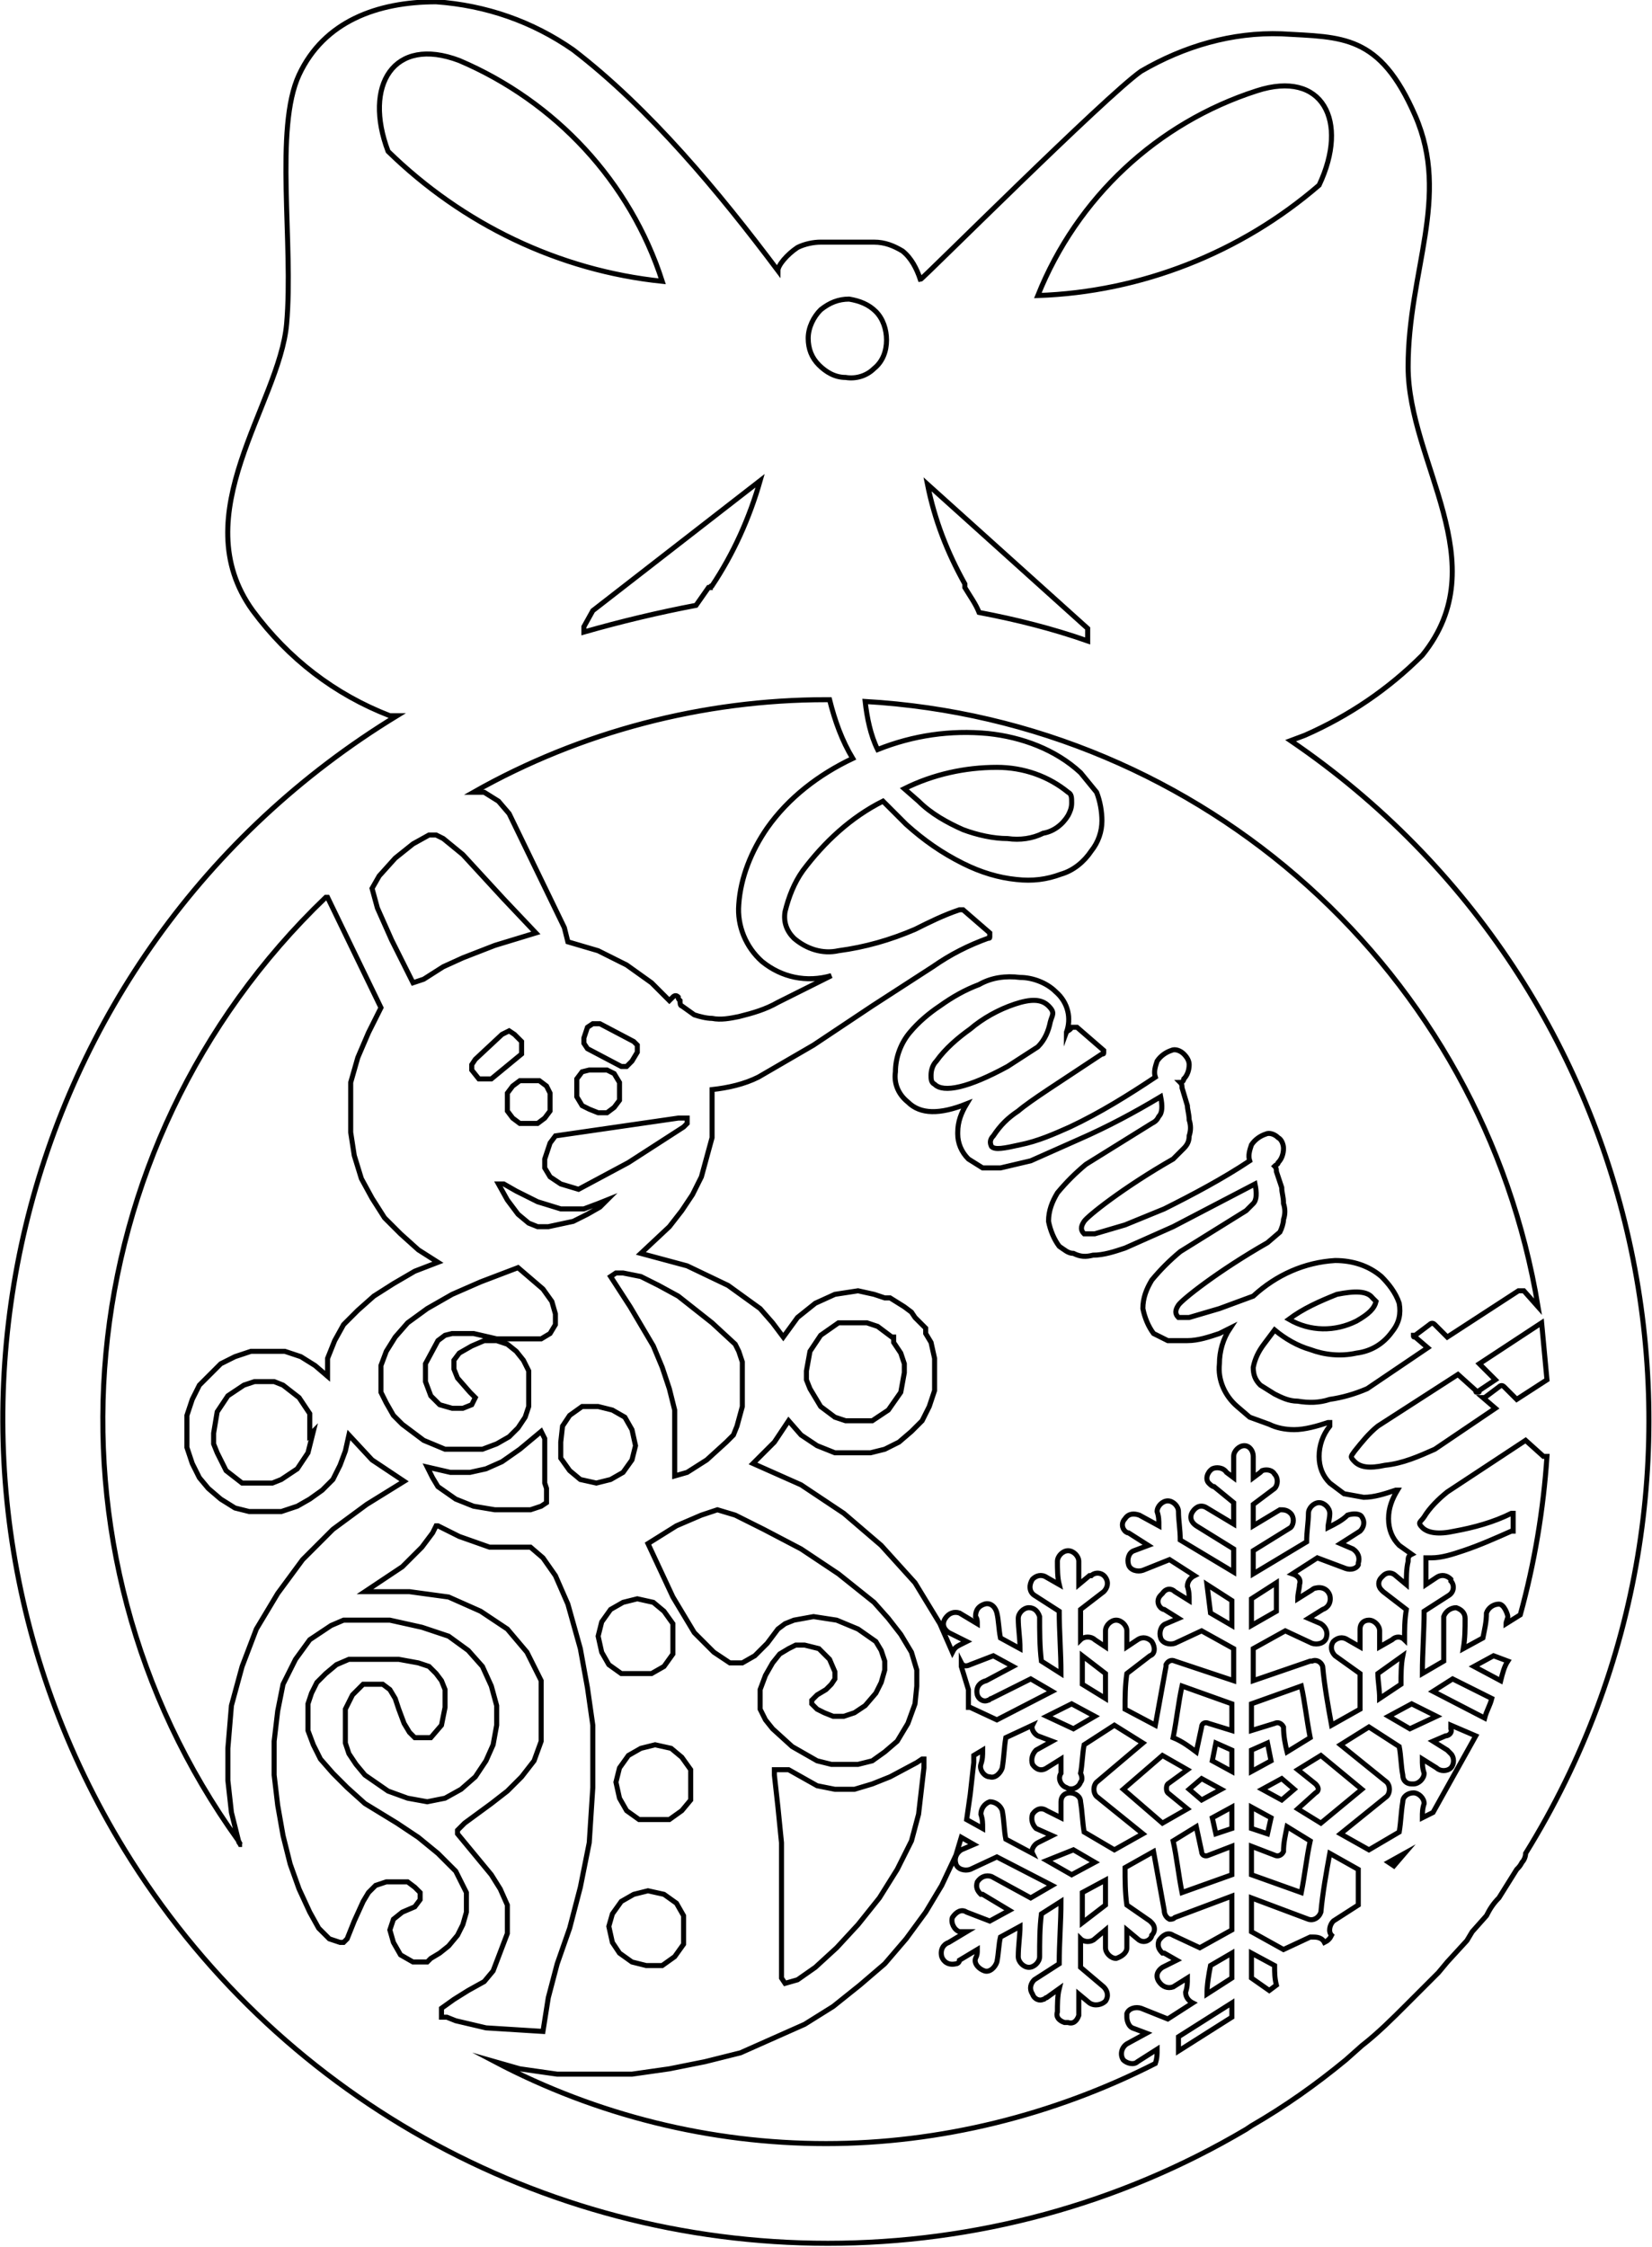 <?xml version="1.0" encoding="utf-8"?>
<!-- Generator: Adobe Illustrator 24.0.0, SVG Export Plug-In . SVG Version: 6.00 Build 0)  -->
<svg version="1.1" id="Layer_1" xmlns="http://www.w3.org/2000/svg" xmlns:xlink="http://www.w3.org/1999/xlink" x="0px" y="0px"
	 viewBox="0 0 92.8 126.2" style="enable-background:new 0 0 92.8 126.2;" xml:space="preserve">
<style type="text/css">
	.st0{fill:none;stroke:#000000;stroke-width:0.283;stroke-miterlimit:10;}
</style>
<title>Garrett</title>
<path class="st0" d="M72.5,41.6l0.8-0.3c2.5-1.1,4.7-2.6,6.6-4.5c4.2-5.2-0.8-10.8-0.8-16.2c0-5.4,2.4-9.5,0.4-14.1
	c-2-4.6-4.1-4.4-7.5-4.6c-2.8-0.1-5.5,0.7-7.9,2.1c-2,1.4-12.3,11.7-12.4,11.7c-0.2-0.6-0.5-1.2-1-1.6c-0.5-0.3-1-0.5-1.6-0.5h-3
	c-0.4,0-0.9,0.1-1.3,0.3c-0.6,0.4-1.1,1-1.1,1.3c-3.3-4.4-7.2-9.1-11.5-12.4c-2.3-1.6-4.9-2.5-7.7-2.7c-3.3,0-6.3,1.1-7.7,4.1
	c-1.4,3-0.3,9.5-0.7,14c-0.4,4.5-5.8,10.7-1.9,16.1c2,2.7,4.6,4.7,7.7,5.9h0.4C0.5,53.5-6.4,82,7,103.9
	c8.4,13.7,23.3,22.1,39.5,22.1c8.3,0,16.4-2.2,23.5-6.4l0.3-0.2c1.9-1.1,3.6-2.3,5.3-3.7l0.9-0.8c0.9-0.7,1.7-1.5,2.5-2.3l1.8-1.8
	l0.5-0.6l1.1-1.2l0.3-0.5l0.8-0.9c0.2-0.4,0.4-0.7,0.7-1l1-1.6c0,0,0,0,0,0c0.1-0.1,0.2-0.2,0.3-0.4c0,0,0,0,0,0
	c0.1-0.1,0.2-0.3,0.2-0.5C98.7,83.1,92.9,55.5,72.5,41.6z M86.9,77.5l-1.7,1.1l-0.7-0.7c-0.1-0.1-0.2-0.1-0.3,0c0,0,0,0,0,0
	l-0.8,0.6h-0.1l0.7,0.6l-3.4,2.3c-0.9,0.4-1.8,0.8-2.8,0.9c-0.9,0.2-1.4,0.1-1.7-0.2c-0.3-0.3-0.2-0.3,0-0.6c0.4-0.5,0.8-1,1.3-1.4
	l4.5-2.9l1,0.9c0,0.1,0,0.1,0.1,0.1c0.1,0,0.1,0,0.1-0.1l0.9-0.6l-0.9-0.9l3.5-2.3L86.9,77.5z M70.6,5.1c3.7-1.2,5.2,1.7,3.5,5.3
	c-4.4,3.8-10,6-15.8,6.2C60.5,11.1,65,6.9,70.6,5.1z M61.1,35.3V36c-2-0.7-4-1.2-6.1-1.6c-0.2-0.5-0.5-0.9-0.8-1.4v-0.2
	c-1-1.8-1.7-3.6-2.1-5.6L61.1,35.3z M46.1,17.4c0.5-0.4,1-0.6,1.6-0.6c0.6,0.1,1.1,0.3,1.5,0.7c0.4,0.4,0.6,1,0.6,1.6
	c0,0.6-0.2,1.2-0.7,1.6c-0.4,0.4-1,0.6-1.6,0.5c-0.6,0-1.1-0.3-1.5-0.7c-0.4-0.4-0.6-0.9-0.6-1.5C45.4,18.4,45.7,17.8,46.1,17.4z
	 M46.4,39.3h0.2c0.3,1.2,0.7,2.3,1.3,3.3c-1.9,0.9-3.6,2.2-4.8,3.9c-0.9,1.3-1.5,2.8-1.6,4.3c-0.1,1.2,0.4,2.4,1.3,3.2
	c1.1,0.9,2.5,1.2,3.9,0.8l-3,1.5c-0.7,0.4-1.4,0.6-2.2,0.8c-0.5,0.1-1,0.2-1.5,0.1c-0.3,0-0.7-0.1-1-0.2l-0.7-0.5
	c-0.1,0-0.1-0.2-0.1-0.3c-0.1-0.1-0.1-0.1-0.1-0.2c-0.1-0.1-0.2-0.1-0.3,0c0,0,0,0,0,0l-0.2,0.2l-1-1l-1.4-1l-1.6-0.8l-1.7-0.5
	l-0.2-0.8l-3.1-6.4L28,45l-0.8-0.5h-0.6C32.6,41.1,39.5,39.3,46.4,39.3z M43.7,101.5l-0.2-1.8v-0.3h0.8l1.6,0.9l1,0.2H48l1-0.3
	l1-0.4l1.5-0.8l0.3-0.2h0.1v0.5l-0.3,2.6l-0.4,1.5l-0.8,1.6l-1,1.6l-1.2,1.5l-1.2,1.3l-1.2,1.1l-1,0.7l-0.7,0.2l-0.2-0.3v-7.6
	L43.7,101.5z M51.5,94.7l-0.1,1L51,96.8l-0.6,1l-0.7,0.6L49,98.9l-0.8,0.2h-1.5l-0.8-0.2l-1.4-0.8l-1.1-1L43,96.6L42.7,96v-1.1
	l0.3-0.8l0.4-0.7l0.4-0.5l0.5-0.3l0.4-0.2h0.5l0.8,0.2l0.6,0.6l0.3,0.7v0.4l-0.2,0.3l-0.3,0.3l-0.5,0.3l-0.3,0.3v0.2l0.3,0.3
	l0.4,0.2l0.5,0.2h0.6l0.6-0.2l0.6-0.4l0.6-0.7l0.3-0.6l0.2-0.7v-0.5l-0.2-0.6l-0.3-0.5l-1-0.7L47,91l-1.3-0.2L44.6,91l-0.5,0.2
	l-0.4,0.3l-0.6,0.8L42.4,93l-0.7,0.4H41l-0.9-0.6L39,91.7l-1.2-2l-1.4-3l1.6-1l1.4-0.6l0.9-0.3l1,0.3l1.6,0.8L45,87l2.1,1.4l2,1.6
	l0.8,0.9l0.7,0.9l0.6,1l0.3,1V94.7z M30.7,83.6v0.8l-0.3,0.2l-0.6,0.2h-2l-1.2-0.2l-1-0.4l-1-0.7L24.3,83L24,82.4l1.3,0.3h1.1
	l0.9-0.2l0.9-0.4l1-0.7l1.2-1l0.2,0.4v2.5L30.7,83.6z M30.4,75.2h-2.5l-1.3-0.3h-1.2L25,75l-0.4,0.3l-0.7,1.3v1l0.3,0.8l0.5,0.5
	l0.7,0.2H26l0.5-0.2l0.2-0.4l-0.3-0.3l-0.7-0.8l-0.2-0.5v-0.5l0.3-0.4l0.7-0.4l0.7-0.3h0.7l0.6,0.2l0.5,0.4l0.4,0.5l0.3,0.6v2
	l-0.2,0.6l-0.4,0.6l-0.5,0.5l-0.7,0.4l-0.8,0.3H25l-1.2-0.5L22.6,80l-0.5-0.5l-0.4-0.7l-0.3-0.6v-1.5l0.3-0.8l0.5-0.8l0.7-0.8
	l1.1-0.8l1.4-0.8L27,72l2.1-0.8l1.4,1.2l0.5,0.7l0.2,0.7v0.6l-0.3,0.5L30.4,75.2z M29.3,59.2L29.3,59.2l-1.7,1.4h-0.7l-0.4-0.5v-0.3
	l0.2-0.3l1.5-1.4l0.4-0.2l0.3,0.2l0.4,0.4V59.2z M30.3,60.7l0.4,0.3l0.2,0.4v1l-0.3,0.4l-0.4,0.3h-1l-0.4-0.3l-0.3-0.4v-1l0.3-0.4
	l0.4-0.3H30.3z M30.8,68.9h-0.6l-0.5-0.2l-0.6-0.5l-0.6-0.8L28,66.5h0.3l0.7,0.4l1.2,0.6l1.3,0.4h1.3l0.8-0.3l0.5-0.2l-0.4,0.4
	L33,68.2l-0.8,0.4L30.8,68.9z M31.5,81l0.1-0.9l0.4-0.6l0.7-0.5h0.9l0.8,0.2l0.7,0.4l0.4,0.7l0.2,0.9L35.5,82L35,82.7l-0.7,0.4
	l-0.8,0.2l-0.9-0.2L32,82.6l-0.5-0.7V81z M33.8,91.1l0.5-0.7L35,90l0.8-0.2l0.9,0.2l0.6,0.5l0.5,0.7v1.7l-0.5,0.7L36.6,94h-1.7
	l-0.7-0.5l-0.4-0.7l-0.2-0.9L33.8,91.1z M34.4,107.5l0.5-0.7l0.7-0.4l0.8-0.2l0.9,0.2l0.7,0.5l0.4,0.7v1.6l-0.5,0.7l-0.7,0.5h-0.9
	l-0.8-0.2l-0.7-0.5l-0.4-0.6l-0.2-0.9L34.4,107.5z M38.3,101.7l-0.7,0.5h-1.7l-0.7-0.5l-0.4-0.7l-0.2-0.9l0.2-0.8l0.5-0.7l0.7-0.4
	l0.8-0.2l0.9,0.2l0.6,0.5l0.5,0.7v1.7L38.3,101.7z M41.7,79l-0.3,1.1l-0.2,0.5L40.8,81l-1.1,1l-1.1,0.7l-0.7,0.2v-3.7L37.6,78
	l-0.4-1.2l-0.5-1.2l-1.3-2.2l-1.1-1.7l0.3-0.2H35l1,0.2l1,0.5l1.1,0.6l1.9,1.5l1.3,1.2l0.2,0.4l0.2,0.6V79z M35.3,65.3l-2.8,1.5
	l-1-0.3l-0.6-0.4l-0.3-0.5v-0.5l0.3-0.9l0.3-0.4l6.9-1h0.5v0.3l-0.2,0.2L35.3,65.3z M33.1,60.1h1l0.4,0.2l0.3,0.5v1l-0.3,0.4
	l-0.4,0.3h-0.5l-0.5-0.2l-0.4-0.2l-0.3-0.5v-1l0.3-0.4L33.1,60.1z M32.8,58.6v-0.3l0.2-0.6l0.3-0.2h0.4l1.9,1l0.2,0.2v0.4l-0.3,0.5
	l-0.3,0.3h-0.3l-1.9-1L32.8,58.6z M40,32.9c-0.1,0-0.1,0.1-0.1,0.1h-0.1l-0.7,1c-2.1,0.4-4.2,0.9-6.3,1.5v-0.3l0.5-0.9l9.4-7.3
	C42.1,29.1,41.2,31.1,40,32.9z M21.8,8.5c-1.4-3.7,0.3-6.5,4-5.1c5.4,2.3,9.6,6.8,11.4,12.4C31.4,15.2,26,12.6,21.8,8.5z M21.3,49.2
	l0.9-1l1-0.8l0.9-0.5h0.4l0.4,0.2L26,48l2.3,2.5l1.8,1.9l-2.3,0.7L26,53.8l-1.1,0.5L23.8,55l-0.6,0.2L22,52.8L21.2,51l-0.3-1.1
	L21.3,49.2z M13.6,93.6L13,95.8l-0.2,2.4v1.8l0.2,1.8l0.4,1.6c0,0.1,0.1,0.2,0.2,0.2h-0.1l-0.1-0.2c-11.8-16.4-9.7-39,4.9-53h0.1
	l3,6.2L20.7,58l-0.6,1.4l-0.4,1.4v2.8l0.2,1.3l0.4,1.3l0.6,1.1l0.7,1.1l0.9,0.9l1,0.9l1.1,0.7l-1.3,0.5l-1.2,0.7L21,72.8l-0.9,0.8
	l-0.8,0.8l-0.5,0.9l-0.4,1v1l-0.7-0.6l-0.8-0.5L16,75.9h-1.9l-0.9,0.3l-0.8,0.4l-1.2,1.2l-0.4,0.8l-0.3,0.9v1.8l0.3,0.9l0.4,0.8
	l0.5,0.6l0.7,0.6l0.8,0.5l0.8,0.2h1.8l0.9-0.3l0.7-0.4l0.7-0.5l0.6-0.6l0.4-0.8l0.3-0.8l0.2-0.9l1.3,1.4l1.8,1.2l-2.1,1.3l-1.9,1.4
	L17,87.6l-1.4,1.9l-1.2,2L13.6,93.6z M17.6,80.4l-0.3,1.2l-0.6,0.9l-0.9,0.6l-0.5,0.2h-1.7l-0.9-0.7l-0.5-1L12,81.1v-0.6l0.2-1.2
	l0.6-0.9l0.9-0.6l0.6-0.2h1.1l0.5,0.2l0.9,0.7l0.6,0.9v1.2L17.6,80.4z M24.2,110l-0.2,0.2h-0.8l-0.7-0.4l-0.4-0.7l-0.2-0.7l0.2-0.6
	l0.5-0.4l0.7-0.3l0.3-0.4v-0.4l-0.3-0.3l-0.4-0.3h-1.2l-0.6,0.2l-0.4,0.4l-0.3,0.5l-0.5,1.1l-0.4,1l-0.2,0.2h-0.2l-0.6-0.2l-0.6-0.6
	l-0.5-0.9l-0.6-1.3l-0.5-1.4l-0.4-1.6l-0.3-1.7l-0.2-1.7v-1.9l0.2-1.7l0.3-1.5l0.7-1.4l0.8-1.1l1.2-0.8l0.7-0.3h2.6l1.8,0.4l1.5,0.5
	l1.1,0.8l0.8,0.9l0.5,1.1l0.3,1.1v1.1L27.7,98l-0.4,0.9l-0.6,0.9l-0.8,0.7L25,101l-1,0.2l-1.1-0.2l-1.1-0.4l-1.3-0.9L20,99.1
	l-0.4-0.6l-0.2-0.6V96l0.4-0.8l0.6-0.6h1.1l0.4,0.3l0.3,0.5l0.2,0.6l0.3,0.8l0.3,0.5l0.3,0.3h0.9l0.6-0.7l0.2-1v-1l-0.2-0.5L24.5,94
	l-0.4-0.4l-0.6-0.2l-1.1-0.2h-2.8l-0.7,0.3L18.3,94l-0.5,0.5l-0.3,0.6l-0.2,0.6v1.5l0.3,0.8l0.4,0.8l0.7,0.8l0.8,0.8l1,0.9l1.8,1.1
	l1.2,0.8l1.1,0.9l1,1l0.6,1.2v1.1l-0.2,0.7l-0.3,0.6l-0.5,0.6l-0.5,0.4L24.2,110z M25.6,113.5l-0.5-0.2h-0.3v-0.5l0.7-0.5l0.8-0.5
	l0.9-0.5l0.5-0.6l0.8-2.1V107l-0.4-0.9l-0.5-0.8l-1.9-2.3v-0.2l0.4-0.4l1.5-1.1l0.9-0.7l0.8-0.8l0.7-0.9l0.4-1.1v-3.4l-0.8-1.6
	l-1.1-1.3l-1.5-1l-1.8-0.8L23,89.4h-2.5l2.1-1.4l1.1-1.1l0.6-0.8l0.2-0.4h0.1l0.4,0.2l0.8,0.4l1.7,0.6h2.3l0.7,0.6l0.7,1l0.7,1.6
	l0.7,2.5l0.4,2.2l0.3,2.1v3.5l-0.2,3.1l-0.5,2.5l-0.6,2.3l-0.7,2l-0.5,1.9l-0.3,1.9l-3.2-0.2L25.6,113.5z M69.2,113.3l-3,1.9v-0.8
	l3-1.9V113.3z M69.2,111.1l-1.4,0.9c0-0.5,0.1-1.1,0.2-1.6l1.2-0.7V111.1z M69.2,108.4l-1.8,1l-1.5-0.7c-0.3-0.2-0.6,0-0.8,0.3
	c-0.1,0.3,0,0.5,0.2,0.7c0,0,0,0,0.1,0l0.7,0.4l-0.8,0.4c-0.3,0.2-0.4,0.5-0.2,0.8c0.2,0.3,0.5,0.4,0.8,0.3l0.8-0.5
	c0,0.3,0,0.5-0.1,0.8c0,0.3,0.2,0.5,0.4,0.6l-1.4,0.9l-1.5-0.6c-0.3-0.1-0.7,0-0.8,0.3c0,0.1,0,0.1,0,0.2c0,0.2,0.1,0.5,0.3,0.6
	l0.8,0.3l-1.1,0.6c-0.3,0.2-0.4,0.6-0.2,0.9c0.2,0.2,0.6,0.3,0.8,0.1l1.1-0.7c0,0.3,0,0.5-0.1,0.8c-5.7,2.9-12.1,4.5-18.5,4.5
	c-6.5,0-12.9-1.6-18.6-4.6l1.4,0.4l2.1,0.3h4.2l2.1-0.3l2-0.4l2-0.5l1.8-0.8l1.8-0.8l1.6-1l1.5-1.2l1.4-1.2l1.2-1.4l1.1-1.5l0.9-1.5
	l0.8-1.7l0.3-1l0.7,0.4l-0.7,0.3c-0.3,0.2-0.4,0.5-0.3,0.8c0.1,0.3,0.5,0.4,0.8,0.3c0,0,0,0,0,0l1.5-0.7l3.1,1.6l-1.2,0.7l-2.2-1.2
	c-0.3-0.1-0.6,0-0.8,0.3c-0.1,0.3,0,0.5,0.2,0.7c0,0,0,0,0.1,0l1.5,0.9l-1.1,0.6l-1.3-0.5c-0.3-0.2-0.6,0-0.8,0.3
	c-0.1,0.3,0.1,0.7,0.4,0.8h0.4l-1,0.6c-0.3,0.1-0.5,0.4-0.4,0.8c0.1,0.3,0.4,0.5,0.8,0.4c0.1,0,0.2-0.1,0.2-0.2l1-0.6
	c0,0.2,0,0.3-0.1,0.5c-0.1,0.3,0.2,0.6,0.5,0.7c0.3,0.1,0.6-0.2,0.7-0.5c0.1-0.5,0.1-1,0.2-1.4l1.1-0.6c0,0.5-0.1,1.1-0.1,1.7
	c0,0.3,0.3,0.6,0.6,0.6s0.6-0.3,0.6-0.6c0-0.8,0-1.6,0.1-2.4l1.1-0.7c0,1.2-0.1,2.3-0.1,3.5l-1.4,0.9c-0.2,0.2-0.3,0.5-0.1,0.8
	c0.1,0.3,0.4,0.4,0.6,0.3c0.1,0,0.1-0.1,0.2-0.1l0.7-0.5c-0.1,0.4-0.1,0.9-0.1,1.3c-0.1,0.3,0.1,0.5,0.4,0.6c0.1,0,0.2,0,0.2,0
	c0.3,0.1,0.5-0.1,0.6-0.4c0,0,0-0.1,0-0.1V112l0.6,0.5c0.3,0.2,0.7,0.1,0.9-0.1c0.2-0.3,0.1-0.6-0.1-0.8l-1.3-1.1v-1.6
	c0.2,0.2,0.6,0.2,0.8,0l0.6-0.5v1c0,0.3,0.3,0.6,0.6,0.6c0.3-0.1,0.6-0.3,0.6-0.6v-1l0.6,0.5c0.2,0.2,0.5,0.2,0.7,0
	c0,0,0.1-0.1,0.1-0.2c0.2-0.2,0.2-0.5,0-0.7c0,0-0.1-0.1-0.1-0.1l-1.3-0.9c-0.1-0.7-0.1-1.4-0.1-2.1l1.6-0.9l0.6,3.3
	c0,0.2,0.1,0.4,0.3,0.5c0.1,0,0.2,0,0.3-0.1l3.2-1.2V108.4z M54.9,95.2c0.1,0.3,0.4,0.4,0.6,0.3c0.1,0,0.1-0.1,0.2-0.1l2.2-1.1
	l1.2,0.7L56,96.6l-1.5-0.7h-0.1v-1L54,93.6v-0.2c0.1,0.2,0.3,0.2,0.5,0.1l1.3-0.5l1.1,0.6l-1.5,0.8C55,94.5,54.8,94.8,54.9,95.2z
	 M65.6,100.7l1.1,0.9l-1.4,0.8l-2.2-1.9l2.2-1.9l1.4,0.8l-1.1,0.8C65.5,100.3,65.5,100.6,65.6,100.7z M61.6,100.1
	c-0.2,0.2-0.2,0.6,0,0.8l2.6,2.1l-1.6,0.9l-1.7-1c-0.1-0.6-0.1-1.1-0.2-1.7c0-0.3-0.3-0.5-0.6-0.5c-0.3,0-0.5,0.2-0.5,0.5
	c0,0,0,0.1,0,0.1v0.8l-0.8-0.4c-0.3-0.2-0.6-0.1-0.8,0.2c-0.1,0.3,0,0.6,0.2,0.8l0.9,0.4l-0.8,0.4c-0.2,0.1-0.4,0.4-0.3,0.6
	l-1.5-0.8c-0.1-0.5-0.1-1.1-0.2-1.6c-0.1-0.3-0.4-0.5-0.7-0.5c-0.3,0.1-0.5,0.4-0.5,0.7c0.1,0.3,0.1,0.5,0.1,0.8l-0.9-0.5l0.2-1.4
	l0.2-1.8v-0.4l0.5-0.3c0,0.3,0,0.5-0.1,0.8c-0.1,0.3,0.2,0.7,0.5,0.7c0.3,0.1,0.6-0.2,0.7-0.5c0.1-0.6,0.1-1.1,0.2-1.7l1.5-0.7
	c-0.1,0.2,0.1,0.5,0.3,0.6l0.8,0.3l-0.9,0.5c-0.2,0.2-0.3,0.5-0.2,0.8c0.2,0.3,0.5,0.4,0.8,0.2l0.8-0.5v0.8c-0.2,0.3,0,0.7,0.3,0.8
	c0.3,0.2,0.7,0,0.8-0.3c0.1-0.1,0.1-0.3,0-0.5c0.1-0.5,0.1-1.1,0.2-1.6l1.7-1.1l1.6,1L61.6,100.1z M60.8,106.3l1.3-0.7v1.4l-1.3,1
	V106.3z M60.2,105.3l-1.4-0.8l1.5-0.6l1.2,0.7L60.2,105.3z M62.1,95.4l-1.3-0.8V93l1.3,1V95.4z M61.5,96.4l-1.2,0.7l-1.5-0.7
	l1.4-0.7L61.5,96.4z M69.2,105.3l-2.8,1c-0.2-1-0.3-2-0.5-2.9l1.3-0.8l0.3,1.4c0,0.2,0.2,0.3,0.4,0.2l1.3-0.5V105.3z M66.8,100.5
	l0.7-0.6l1.1,0.6l-1.1,0.6L66.8,100.5z M69.2,102.7l-0.9,0.3l-0.2-0.9l1.1-0.6V102.7z M69.2,99.5l-1.1-0.6l0.2-1l0.9,0.4V99.5z
	 M69.2,97.2l-1.3-0.4c-0.2-0.1-0.4,0-0.4,0.2l-0.3,1.4c-0.4-0.3-0.8-0.6-1.3-0.8c0.2-1,0.3-2,0.5-2.9l2.8,1V97.2z M69.9,81.2
	c-0.3,0-0.6,0.3-0.6,0.6V83l-0.4-0.3c-0.2-0.3-0.6-0.3-0.8-0.2c-0.3,0.2-0.4,0.6-0.2,0.8c0.1,0.1,0.2,0.2,0.3,0.2l1.1,0.9v1.2
	l-1.5-0.9c-0.3-0.2-0.6-0.1-0.8,0.2c-0.2,0.3-0.1,0.6,0.2,0.8l2.1,1.3v1.3l-3-1.8c0-0.6-0.1-1.1-0.1-1.6c0-0.3-0.3-0.6-0.6-0.6
	c-0.3,0-0.6,0.3-0.6,0.6c0.1,0.3,0.1,0.5,0.1,0.8L64,85.1c-0.3-0.1-0.6-0.1-0.8,0.2c-0.2,0.2-0.2,0.5,0,0.7c0,0,0.1,0.1,0.2,0.1
	l1.1,0.7l-0.8,0.3c-0.3,0.1-0.4,0.5-0.3,0.8c0.1,0.3,0.5,0.4,0.8,0.3l1.5-0.6l1.4,0.9c-0.2,0.1-0.4,0.3-0.4,0.6
	c0.1,0.3,0.1,0.5,0.1,0.8L66,89.4c-0.2-0.2-0.5-0.2-0.7,0.1c0,0-0.1,0.1-0.1,0.1c-0.2,0.2-0.2,0.5,0,0.7c0,0,0.1,0.1,0.2,0.1
	l0.8,0.5l-0.7,0.3c-0.3,0.1-0.4,0.5-0.3,0.8c0.1,0.3,0.5,0.4,0.8,0.3l1.5-0.7l1.8,1v1.8L66,93.3c-0.2-0.1-0.4,0-0.5,0.2
	c0,0,0,0.1,0,0.1l-0.6,3.3L63.2,96c0-0.7,0-1.3,0.1-2l1.3-1c0.3-0.1,0.3-0.5,0.1-0.8c-0.2-0.2-0.5-0.3-0.8-0.1l-0.6,0.4v-0.9
	c0-0.3-0.3-0.6-0.6-0.6s-0.6,0.3-0.6,0.6v0.9l-0.6-0.4c-0.2-0.2-0.6-0.2-0.8,0v-1.7l1.3-1c0.2-0.2,0.3-0.5,0.1-0.8
	c-0.2-0.3-0.6-0.3-0.8-0.1c0,0-0.1,0-0.1,0L60.6,89v-1.3c0-0.3-0.3-0.6-0.6-0.6s-0.6,0.3-0.6,0.6c0,0.4,0,0.9,0.1,1.3l-0.7-0.4
	c-0.3-0.2-0.6-0.1-0.8,0.1c-0.2,0.3-0.2,0.7,0.1,0.9l1.4,0.9c0,1.1,0.1,2.3,0.1,3.5l-1.1-0.7c-0.1-0.8-0.1-1.7-0.1-2.5
	c-0.1-0.3-0.3-0.5-0.6-0.5c-0.3,0-0.6,0.3-0.6,0.6c0,0.6,0.1,1.1,0.1,1.7L56.2,92c-0.1-0.5-0.1-1-0.2-1.4c-0.1-0.4-0.4-0.6-0.7-0.5
	c-0.3,0.1-0.5,0.3-0.5,0.7c0.1,0.1,0.1,0.3,0.1,0.4l-1-0.6c-0.3-0.1-0.6,0-0.8,0.3c-0.2,0.3-0.1,0.6,0.2,0.8l1,0.5l-0.4,0.2
	c-0.2,0.1-0.3,0.2-0.4,0.4l-0.7-1.6l-1.4-2.3l-1.9-2.1L47.4,85L45,83.4l-2.7-1.2l1.2-1.2l0.8-1.2l0.7,0.8l0.9,0.6l1,0.4h2l0.8-0.2
	l0.8-0.4l0.7-0.6l0.6-0.6l0.4-0.8l0.3-0.9v-1.8l-0.2-0.9L52,74.9v-0.3L51.4,74l-0.2-0.3l-0.4-0.3L50,72.9h-0.3l-0.6-0.2l-0.9-0.2
	l-1.3,0.2l-1.1,0.5l-1,0.8L44,75.1l-0.6-0.8l-0.7-0.8l-1.8-1.3l-2.3-1.1L36,70.4l1.6-1.5l0.7-0.9l0.6-0.9l0.5-1l0.3-1.1l0.3-1.1
	v-2.7c0.9-0.1,1.8-0.3,2.6-0.7l3.1-1.8l3.3-2.2l3.4-2.2c1-0.7,2-1.2,3.1-1.6c0.1,0,0.1,0,0.1-0.1v-0.2l-1.5-1.3h-0.2
	c-0.9,0.3-1.7,0.7-2.5,1.1c-1.4,0.6-2.8,1-4.3,1.2c-0.9,0.2-1.8-0.1-2.5-0.7c-0.4-0.4-0.6-0.9-0.5-1.5c0.2-0.8,0.5-1.6,1-2.3
	c1.2-1.6,2.7-3,4.5-3.9l1.3,1.3c1,0.9,2,1.6,3.2,2.2c1,0.5,2,0.8,3,0.9c0.9,0.1,1.7,0,2.5-0.3c0.7-0.2,1.3-0.7,1.7-1.3
	c0.4-0.5,0.6-1.1,0.6-1.7c0-0.5-0.1-1.1-0.3-1.6l-0.9-1.1c-1.4-1.3-3.3-2-5.2-2.2c-2.1-0.2-4.2,0.1-6.2,0.9
	c-0.4-0.8-0.6-1.8-0.7-2.7c19,1.1,34.7,15.2,37.8,34l-0.8-0.9h-0.3l-4,2.6l-0.7-0.7c-0.1-0.1-0.2-0.1-0.3,0c0,0,0,0,0,0L79.5,75
	h-0.1c0,0.1,0,0.1,0.1,0.1l0.7,0.6L76.8,78c-0.7,0.3-1.4,0.5-2.1,0.6c-0.6,0.2-1.2,0.2-1.8,0.1c-0.5,0-0.9-0.2-1.3-0.4l-0.8-0.5
	c-0.3-0.3-0.4-0.6-0.4-1c0.1-0.5,0.3-0.9,0.6-1.3l0.6-0.8c0.6,0.5,1.3,0.9,2,1.1c0.8,0.3,1.7,0.4,2.6,0.2c0.8-0.1,1.5-0.5,2-1.2
	c0.4-0.5,0.5-1,0.4-1.6c-0.2-0.6-0.6-1.1-1-1.5c-0.7-0.6-1.6-0.9-2.6-0.9c-1.7,0.1-3.3,0.8-4.6,2l-1.9,0.7L66.8,74h-0.6
	c-0.2-0.2-0.2-0.4,0-0.7s2.2-1.9,5-3.5l0.7-0.6c0.1-0.2,0.2-0.5,0.2-0.7c0.1-0.3,0.1-0.6,0-0.9c0-0.4-0.1-0.6-0.1-0.9
	c-0.1-0.3-0.2-0.6-0.3-0.9c0-0.1,0-0.2-0.1-0.3c0.1-0.1,0.2-0.1,0.2-0.2c0.2-0.2,0.3-0.5,0.3-0.8c0-0.2-0.1-0.5-0.3-0.6
	c-0.2-0.2-0.5-0.3-0.7-0.2c-0.3,0.1-0.6,0.3-0.8,0.6c-0.1,0.3-0.2,0.6-0.1,0.9c-1.5,1-3.2,1.9-4.8,2.7l-2.2,0.9l-1.7,0.5h-0.6
	c-0.2-0.2-0.2-0.4,0-0.7c0.2-0.3,2.2-1.9,5-3.5l0.6-0.6c0.2-0.2,0.3-0.4,0.3-0.7c0.1-0.3,0.1-0.6,0-0.9c0-0.3-0.1-0.6-0.1-0.8
	l-0.3-1c0-0.1,0-0.2-0.1-0.3c0.1,0,0.2-0.1,0.2-0.2c0.2-0.2,0.3-0.5,0.3-0.8c0-0.2-0.1-0.4-0.3-0.6C66.3,59,66,58.9,65.8,59
	c-0.3,0.1-0.6,0.3-0.8,0.6c-0.1,0.3-0.2,0.6-0.1,0.9c-1.5,1-3.1,2-4.8,2.8c-0.9,0.4-1.8,0.8-2.8,1c-0.9,0.2-1.4,0.3-1.6,0.1
	c-0.1-0.2-0.1-0.4,0.1-0.6c0.4-0.6,0.8-1,1.4-1.4c0.7-0.6,2.3-1.6,4.7-3.2c0.1,0,0.1,0,0.1-0.1c0,0,0-0.1,0-0.1l-1.5-1.3h-0.3
	c-0.1,0.2-0.3,0.2-0.3,0.3c0.3-0.8,0.1-1.7-0.6-2.3c-0.5-0.5-1.3-0.8-2-0.8c-0.8-0.1-1.6,0-2.3,0.4c-0.8,0.3-1.5,0.7-2.2,1.2
	c-0.6,0.4-1.2,0.9-1.7,1.5c-0.5,0.6-0.8,1.4-0.8,2.2c-0.1,0.7,0.2,1.3,0.7,1.7c0.7,0.7,1.8,0.7,3.3,0.1c-0.3,0.5-0.5,1-0.5,1.6v0.1
	c0,0.5,0.2,1,0.6,1.4l0.8,0.5h1l1.7-0.4l2.7-1.2c1.6-0.7,3.1-1.5,4.6-2.4c0.1,0.5,0.1,0.9-0.1,1.1c-0.1,0.2-0.2,0.3-0.4,0.4L61,65.4
	c-0.6,0.5-1.1,1-1.6,1.6c-0.3,0.5-0.5,1-0.5,1.6c0.1,0.5,0.3,1,0.6,1.4c0.3,0.2,0.5,0.4,0.8,0.4c0.4,0.2,0.7,0.2,1.1,0.1
	c0.6,0,1.2-0.2,1.8-0.4l2.7-1.2l4.6-2.4c0.1,0.5,0.1,0.9-0.1,1.1L70,68l-3.7,2.3c-0.6,0.5-1.1,1-1.6,1.6c-0.3,0.5-0.5,1-0.5,1.6
	c0.1,0.5,0.3,1,0.6,1.4l0.8,0.4h1.1c0.6,0,1.2-0.2,1.8-0.4l0.6-0.3c-0.4,0.6-0.6,1.3-0.6,2c-0.1,0.9,0.3,1.8,1,2.4l0.7,0.6l1.1,0.4
	c0.4,0.2,0.9,0.3,1.4,0.3c0.6,0,1.3-0.2,1.9-0.4h0.1v0.2c-0.4,0.5-0.6,1.1-0.6,1.7c0,0.6,0.2,1.1,0.6,1.5l0.8,0.6l1.1,0.2
	c0.6,0,1.2-0.2,1.8-0.4h0.1c-0.3,0.5-0.5,1-0.5,1.6c0,0.6,0.2,1.1,0.6,1.5l0.7,0.5c-0.2,0.1-0.2,0.2-0.2,0.4C79,88.1,79,88.6,79,89
	l-0.6-0.5c-0.2-0.2-0.5-0.2-0.7,0c0,0-0.1,0.1-0.1,0.1c-0.2,0.2-0.2,0.5,0,0.7c0,0,0.1,0.1,0.1,0.1l1.3,1c-0.1,0.6-0.1,1.1-0.1,1.7
	c-0.2-0.2-0.5-0.2-0.7,0l-0.7,0.4v-0.9c0-0.3-0.3-0.6-0.6-0.6c-0.3,0-0.5,0.2-0.5,0.5c0,0,0,0.1,0,0.1v0.9l-0.7-0.4
	c-0.3-0.2-0.6-0.1-0.8,0.1c-0.2,0.3-0.1,0.6,0.1,0.8l1.4,1v2l-1.6,0.9c-0.2-1.1-0.4-2.2-0.5-3.3c-0.1-0.3-0.4-0.4-0.6-0.3
	c0,0,0,0-0.1,0l-3.2,1.1v-1.8l1.8-1l1.5,0.7c0.3,0.1,0.7,0,0.8-0.3c0,0,0,0,0,0c0.1-0.3,0-0.6-0.3-0.8l-0.7-0.3l0.8-0.5
	c0.3-0.1,0.5-0.4,0.4-0.8c-0.1-0.3-0.4-0.5-0.8-0.4c-0.1,0-0.2,0.1-0.2,0.1l-0.8,0.5c0-0.3,0.1-0.6,0.1-0.8c0.1-0.3-0.1-0.5-0.4-0.6
	c0,0,0,0,0,0l1.4-0.9l1.6,0.6c0.3,0.1,0.6,0,0.7-0.2c0,0,0,0,0-0.1c0.1-0.3,0-0.6-0.3-0.8c0,0,0,0,0,0l-0.7-0.3l1.1-0.7
	c0.2-0.2,0.3-0.5,0.1-0.8C76.4,85,76,85,75.7,85.1c-0.3,0.3-0.7,0.5-1.1,0.7c0-0.2,0.1-0.5,0.1-0.8c0-0.3-0.3-0.6-0.6-0.6
	c-0.3,0-0.6,0.3-0.6,0.6c0,0.5-0.1,1-0.1,1.6l-3,1.8v-1.3l2.1-1.3c0.2-0.2,0.2-0.6,0-0.8c-0.2-0.2-0.4-0.2-0.6-0.2l-1.5,0.9v-1.2
	l1.2-0.9c0.2-0.2,0.2-0.6,0-0.8c-0.1-0.2-0.4-0.3-0.7-0.2c0,0-0.1,0.1-0.1,0.1L70.4,83v-1.2C70.4,81.5,70.2,81.2,69.9,81.2z
	 M69.2,89.9v1.4L68,90.6L67.8,89L69.2,89.9z M50.6,76l0.2,0.6v0.5l-0.2,1.1l-0.7,1L49,79.8h-1.5l-0.6-0.2L46.1,79l-0.6-1l-0.2-0.5
	V77l0.2-1.1l0.6-0.9l1-0.7h1.6l0.6,0.2l0.8,0.6h0.1v0.3L50.6,76z M50.8,44.3c1.6-0.8,3.4-1.2,5.2-1.2c1.5,0,2.9,0.5,4,1.4
	c0.2,0.1,0.2,0.3,0.2,0.6c0,0.3-0.1,0.5-0.2,0.7c-0.3,0.5-0.8,0.9-1.4,1c-0.6,0.3-1.3,0.4-2,0.3c-0.8,0-1.7-0.2-2.5-0.5
	c-0.9-0.4-1.8-0.9-2.5-1.6L50.8,44.3z M72.4,74.1c0.8-0.6,1.7-1,2.7-1.4c1-0.2,1.7-0.2,2,0.2l0.2,0.2c-0.1,0.4-0.4,0.7-1.1,1.1
	C75,74.8,73.6,74.8,72.4,74.1z M52.5,60.9c-0.2-0.1-0.2-0.3-0.2-0.5c0-0.3,0.1-0.6,0.3-0.8c0.5-0.7,1.2-1.3,1.9-1.8
	c0.7-0.6,1.6-1.1,2.5-1.4c0.9-0.3,1.5-0.3,1.9,0.1c0.4,0.4,0.2,0.5,0.1,0.9c-0.1,0.5-0.3,1-0.7,1.4l-1.7,1.1
	C54.4,61.1,53,61.4,52.5,60.9z M79.3,95.7l1.4,0.7l-1.5,0.7L78,96.4L79.3,95.7z M77.5,95.4c0-0.5-0.1-1-0.1-1.4l1.4-1
	c-0.1,0.5-0.1,1.1-0.1,1.6L77.5,95.4z M72.3,98.4c-0.1-0.4-0.2-0.9-0.2-1.4c-0.1-0.2-0.3-0.3-0.5-0.2l-1.3,0.4v-1.5l2.8-1
	c0.2,0.9,0.3,1.9,0.5,2.9L72.3,98.4z M72.7,100.5l-0.7,0.6l-1.1-0.6l1.1-0.6L72.7,100.5z M71.2,97.9l0.2,1l-1.1,0.6v-1.2L71.2,97.9z
	 M71.4,102.1l-0.2,0.9l-0.9-0.3v-1.2L71.4,102.1z M71.6,104.2c0.2,0.1,0.4,0,0.5-0.2c0-0.5,0.1-0.9,0.2-1.4l1.3,0.8
	c-0.2,0.9-0.3,1.9-0.5,2.9l-2.8-1v-1.6L71.6,104.2z M72.9,101.6l1-0.9c0.2-0.1,0.2-0.3,0-0.5l-1-0.8l1.3-0.8l2.3,1.9l-2.3,1.9
	L72.9,101.6z M70.3,91.3v-1.5l1.4-0.9v1.6L70.3,91.3z M71.3,111.8l-1-0.7v-1.4l1.3,0.7c0,0.4,0,0.7,0.1,1.1L71.3,111.8z M76.3,107
	l-1.4,0.9c-0.2,0.2-0.3,0.6-0.1,0.8c-0.1,0.2-0.2,0.3-0.4,0.4c-0.1-0.2-0.3-0.3-0.6-0.3c-0.1,0-0.2,0-0.2,0h0l-1.5,0.7l-1.8-1v-1.9
	l3.2,1.2c0.3,0.1,0.6-0.1,0.7-0.4c0.1-1.1,0.3-2.2,0.5-3.3l1.6,0.9V107z M78.3,104.8l-0.3-0.2l0.9-0.5L78.3,104.8z M80.5,101.8
	l-0.6,0.3c0-0.3,0-0.5,0.1-0.8c0-0.3-0.3-0.6-0.6-0.6c-0.3,0-0.6,0.2-0.6,0.5c-0.1,0.6-0.1,1.1-0.2,1.7l-1.7,1l-1.6-0.9l2.6-2.1
	c0.2-0.2,0.2-0.6,0-0.8L75.3,98l1.6-1l1.7,1.1c0.1,0.5,0.1,1.1,0.2,1.6c0,0.3,0.2,0.5,0.5,0.5c0,0,0.1,0,0.1,0
	c0.3,0,0.6-0.3,0.6-0.6c-0.1-0.3-0.1-0.5-0.1-0.8l0.8,0.5c0.2,0.2,0.6,0.2,0.8,0c0.2-0.2,0.2-0.6,0-0.8c-0.1-0.1-0.1-0.1-0.2-0.2
	l-0.8-0.5l0.7-0.3c0.2,0,0.4-0.2,0.3-0.4c0,0,0-0.1,0-0.2l1.4,0.6L80.5,101.8z M83.4,96.5L80.5,95l1.1-0.7l2.2,1.1
	C83.7,95.8,83.5,96.1,83.4,96.5z M84.3,94.4l-1.5-0.8l1.1-0.6l0.8,0.3C84.5,93.6,84.4,94,84.3,94.4z M85.4,90.7l-0.8,0.5
	c0-0.1,0.1-0.3,0.1-0.4s-0.2-0.7-0.5-0.7s-0.6,0.2-0.7,0.5c0,0.5-0.1,0.9-0.2,1.4l-1.1,0.6c0.1-0.6,0.1-1.1,0.1-1.7
	c0-0.3-0.2-0.5-0.5-0.6c-0.3,0-0.6,0.2-0.7,0.5v2.5L79.9,94c0-1.2,0.1-2.4,0.1-3.5l1.4-0.9c0.3-0.2,0.3-0.6,0.1-0.8c0,0,0,0,0-0.1
	c-0.2-0.2-0.5-0.3-0.8-0.1L80.1,89v-1.5h0.3c0.6,0,1.2-0.2,1.8-0.4c0.9-0.3,1.8-0.7,2.7-1.1H85v-1h-0.1c-1,0.5-2.1,0.8-3.2,1
	c-0.9,0.2-1.5,0.1-1.8-0.2c-0.3-0.3-0.1-0.3,0.1-0.6c0.3-0.5,0.8-1,1.3-1.4l4.4-2.9l1,0.9h0.2C86.7,84.8,86.2,87.8,85.4,90.7z"/>
</svg>
